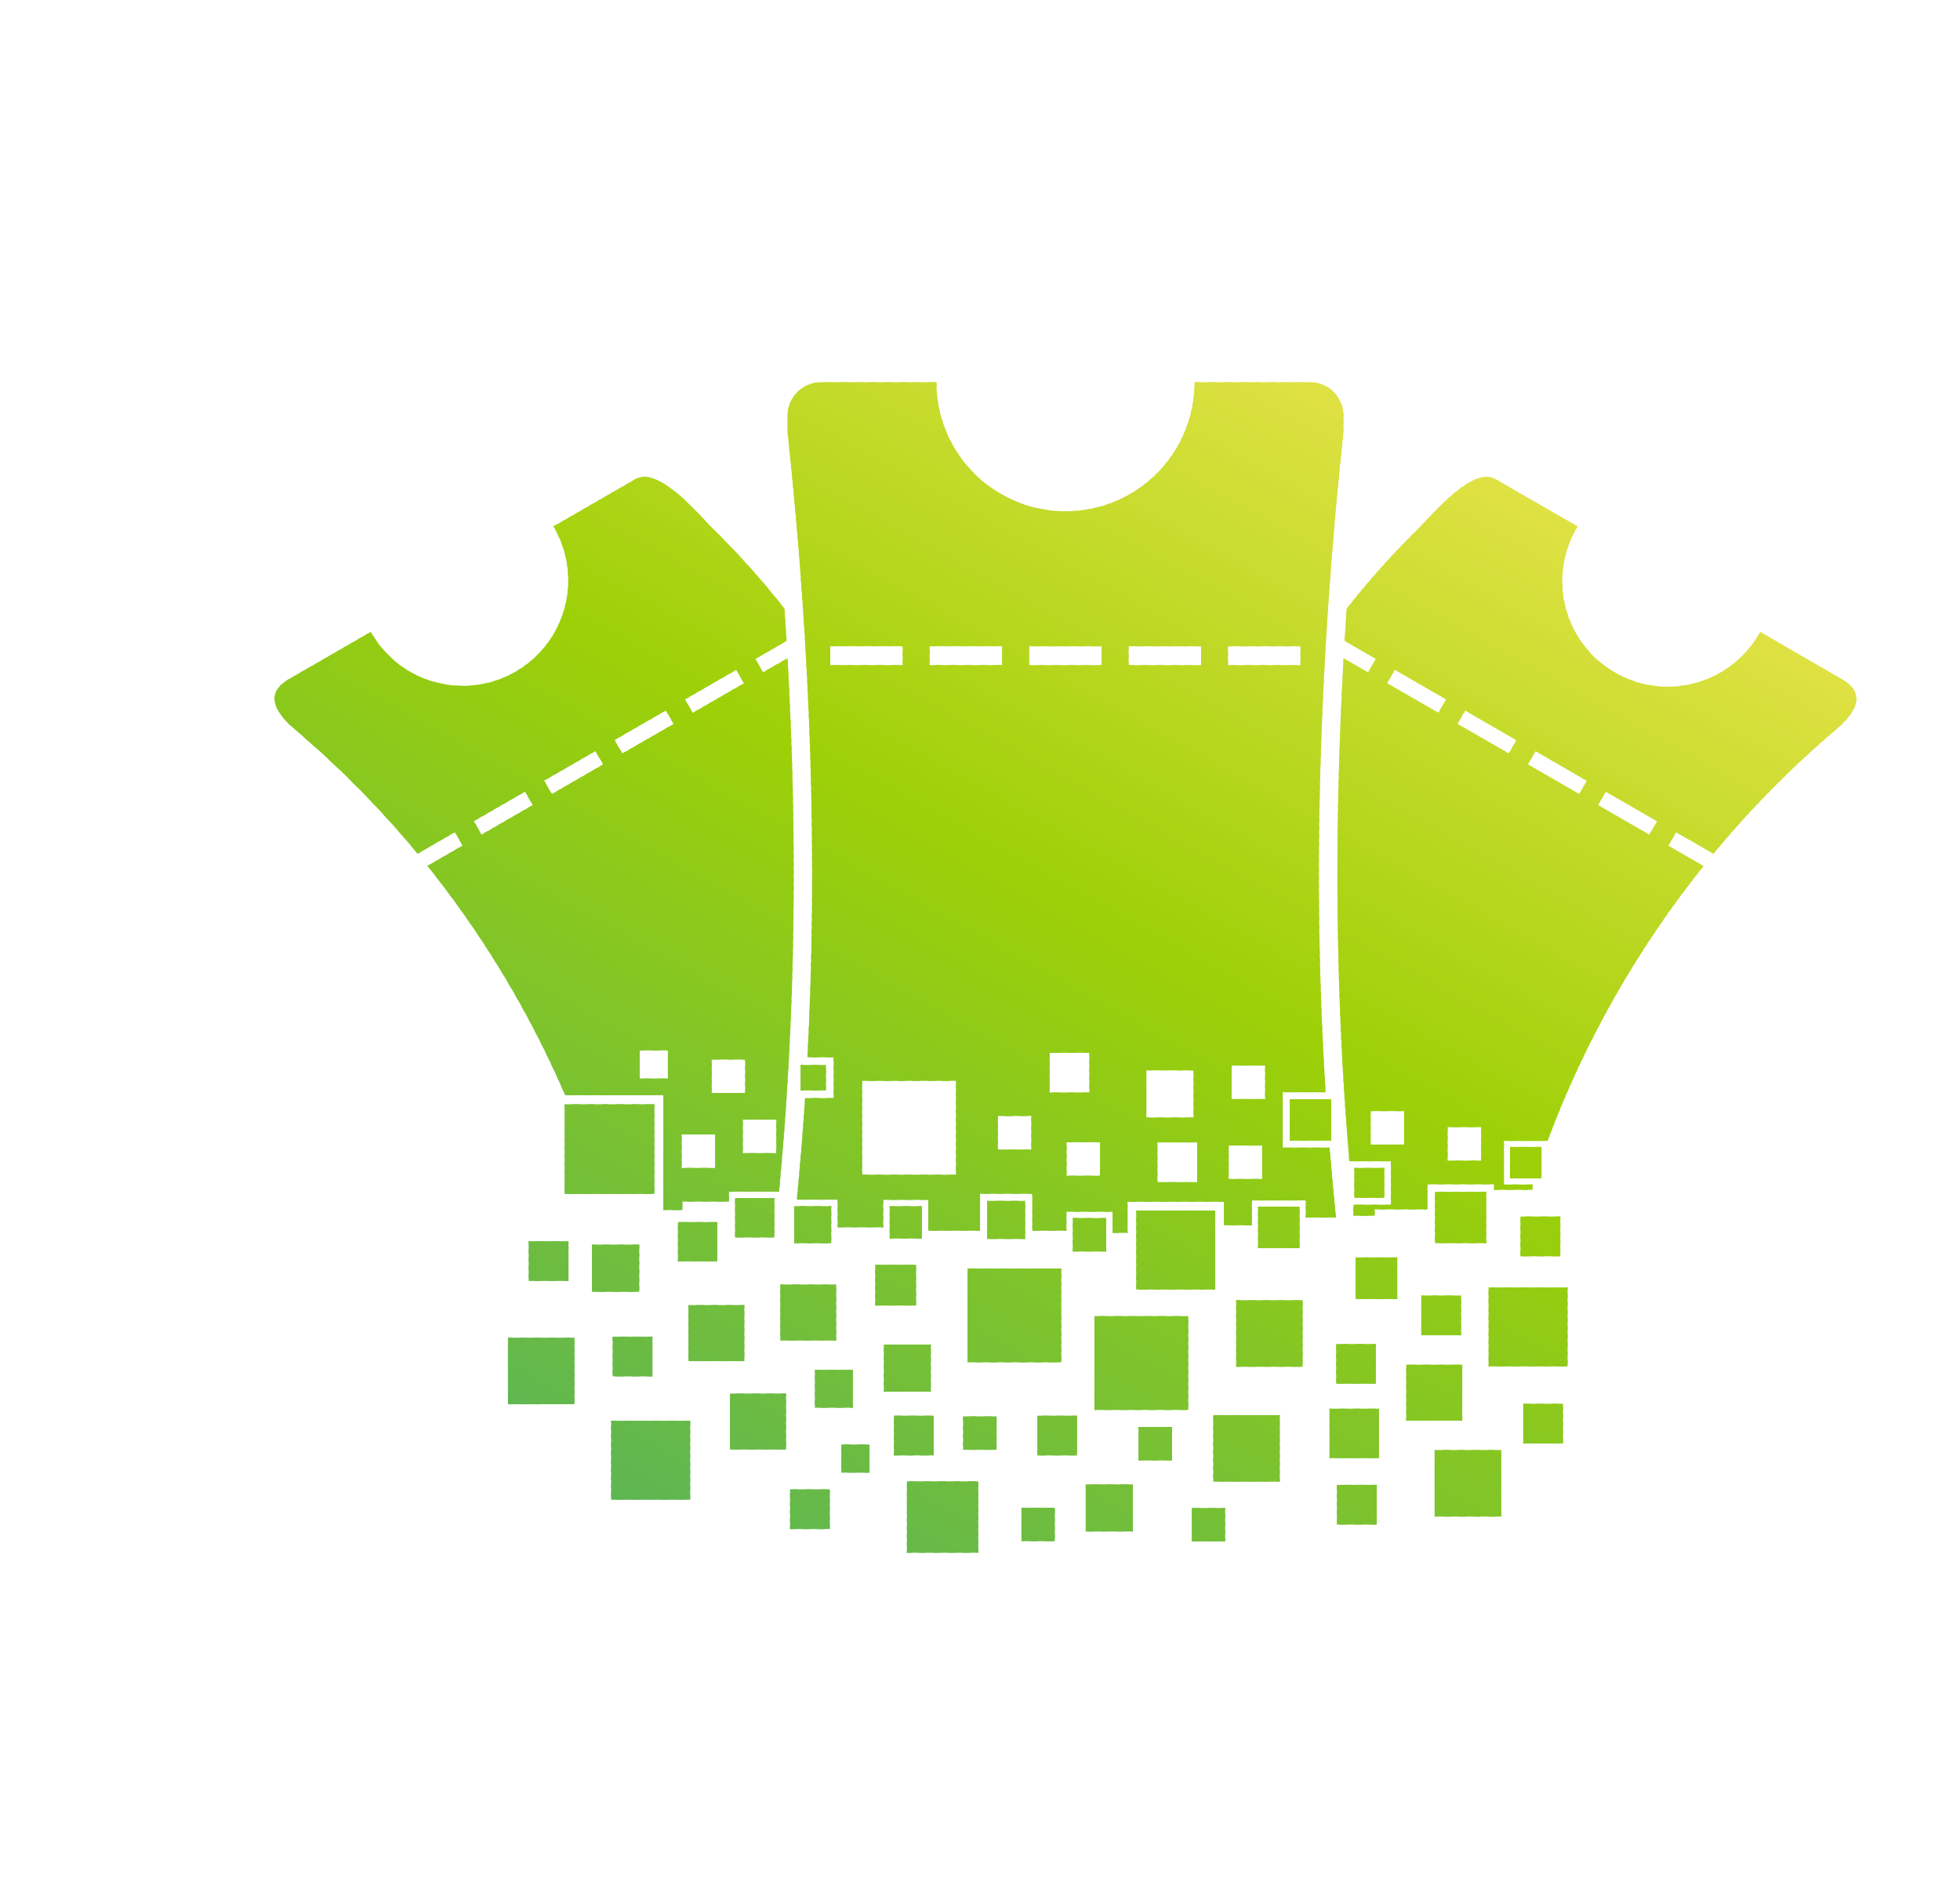 <svg xmlns="http://www.w3.org/2000/svg" xmlns:xlink="http://www.w3.org/1999/xlink" viewBox="0 0 946.59 915.14">
  <defs>
    <clipPath id="e2dfc40a-c18a-4176-a6c1-c87ab2785518" transform="translate(132.56 184.61)">
      <path d="M252.27,394.76q2.35-24.27,4-49.06h13.79V326H257.4q7.47-142.5-9.62-302.11v-7.8A16.13,16.13,0,0,1,263.85,0h55.84a62.34,62.34,0,0,0,62.36,62.32A62.35,62.35,0,0,0,444.37,0h55.84a16.13,16.13,0,0,1,16.07,16.07v7.8q-18.11,169.09-8.64,319H486.93v26.74h22.63q1.37,17,3.1,33.78h-14.6v-8.26h-26v12H458.53V395.77H412v15h-7.23V400.58H382.48v9.16H366V391.9H340.76v17.84h-25V394.85H294v13.26H272V394.76ZM222.45,394h19v19h-19Zm163.09,9.61V419.8H401.7V403.65Zm216.22-.71H621v19.18H601.76Zm-304.66-5v15.6h15.59V397.9Zm299.59-28.62H611.9v15.21H596.69V369.28ZM254.06,329.7V342h12.28V329.7ZM162.59,501.52h38.17v38.15H162.59Zm-49.83-40.11h32.13v32.13H112.76Zm87.17-15.75h27v27.06h-27V445.66Zm105.49,85.12h34.49v34.49H305.43V530.78Zm159-87.46h32.13v32.13h-32.1V443.32Zm-220.19-7.6h27.06v27.06h-27V435.72Zm50,29H317V487.5H294.29V464.69ZM453.38,498.8h32.13v32.13H453.38ZM220,488.37h27.06v27.06H220Zm171.8,43.89h22.78V555H391.81Zm-23.38-33.18h19.19v19.19H368.43V499.08Zm-35.85.32h16.18v16.16H332.58V499.4ZM273.76,513h13.61v13.6H273.76ZM396,451h45.32v45.31H396Zm190.35-13.87h38.15v38.15H586.36Zm-39.78,37.35h27.06v27H546.58v-27Zm-33.82-10h19.18v19.18H512.76ZM443,543.65h16.16v16.16H443V543.65Zm70.16-11.18h19.19v19.18H513.11V532.47Zm47.19-16.81h32.13v32.13H560.3V515.66Zm-6.44-74.61h19.18v19.18H553.86V441.05ZM509.54,495.7h23.9v23.91h-23.9Zm93.55-2.38h19.19V512.5H603.09ZM249,534.66h19.19v19.18H249V534.66Zm-85.66-73.74h19.19v19.19H163.33V460.92Zm97.69,16h18.33v18.33H261V476.93Zm38.15,22.15h19.19v19.19H299.17V499.08Zm61.59,44.46h16.1v16.15h-16.1Zm56.57-39h16.15v16.16h-16.2V504.57ZM475,398.1v20.08h20.08V398.1Zm-130.83-2.77v18.4h18.4v-18.4Zm178,27.32h20.08v20.12H522.14V422.65Zm-.63-43.22H536v14.43H521.51V379.43Zm-31.2-33.18v20h20v-20ZM560.46,391h24.76v24.76H560.46Zm-144.28,9v38.16h38.16V400ZM334.7,428H380v45.3H334.7Zm-44.57-1.83h19.73v19.72H290.13V426.17ZM251,397.89V415.8h17.91V397.89Zm-56.14,7.68h19v19h-19Zm-72,9.24H142V434H122.76V414.81Zm30.53,1.65h22.78v22.79H153.32V416.46Zm-13.19-67.78h43.3V392H140.13V348.68Zm56.89,47h22.41v-4.79h24.18c8.17-85.48,8.91-171.79,4.12-257.64l-11.83,6.83-3.73-6.47,15.07-8.7q-.48-7.78-1-15.57a395.36,395.36,0,0,0-33.74-37.8C205,64.2,185.69,40.19,174.24,46.81l-39.52,22.8a50.94,50.94,0,0,1-87.54,52.13c-.23-.39-.46-.79-.68-1.19L7,143.33c-13.36,7.72-4.73,17.85,2.91,24.35a483,483,0,0,1,59.22,60l18-10.41,3.73,6.47-17,9.81a482.76,482.76,0,0,1,66.52,110.76h47.41v55.46H197V395.6Zm324.58,6.84h9.65v-3.08h24.8l.73-.12v-12h32.13V390h18.59v-2.57H593.76V366.38h21.06A481.81,481.81,0,0,1,690.18,233.6l-17-9.81,3.73-6.47,18,10.41a481.58,481.58,0,0,1,59.22-60c7.64-6.5,16.27-16.63,2.91-24.35l-39.51-22.81a50.94,50.94,0,1,1-89.36-48.94c.38-.69.77-1.38,1.19-2l-39.52-22.8c-11.45-6.62-30.78,17.39-38.29,24.73a392.66,392.66,0,0,0-33.74,37.8q-.52,7.78-1,15.57l15.07,8.7-3.73,6.47-11.83-6.83c-4.51,80.93-4.12,162.26,2.79,242.93H539.2v21H521.06v5.35ZM529.42,352h16.15v16.15H529.39V351.94Zm37.18,7.75h16.16v16.15H566.57V359.69Zm-217.24-5.37v16.16h16.15V354.32Zm25-30.53V343h19.18V323.79ZM382.54,367v16.2h16.15V367Zm43.88.08V386.3h19.19V367.12Zm-5.34-34.79v22.78h22.79V332.33Zm39.76,36.3v16.16H477V368.63ZM462.26,330v16.16h16.16V330Zm-178.44,7.41v45.31h45.31V337.36ZM176.41,322.65H190v13.6h-13.6Zm34.75,4.42h16.16v16.16H211.16Zm-14.51,36.2h16.16v16.16H196.65V363.27Zm29.55-7.16h16.16v16.15H226.2V356.11ZM382,127.48h-17.5v9.14h35v-9.14Zm65.5,0h-35v9.14h35Zm48,0h-35v9.14h35Zm70.33,25.71-3.74,6.46-24.76-14.29,3.73-6.47,24.77,14.3Zm34,19.6-3.73,6.47L571.31,165l3.73-6.47,24.77,14.29Zm34,19.62-3.73,6.46-24.76-14.3,3.73-6.47,24.66,14.31ZM667.76,212,664,218.47l-24.76-14.3L643,197.7ZM198.21,153.19,223,138.89l3.73,6.47L202,159.65l-3.74-6.46Zm-34,19.6L189,158.5l3.78,6.5L168,179.29l-3.73-6.47Zm-34,19.61L155,178.1l3.73,6.47-24.76,14.3ZM96.21,212,121,197.71l3.73,6.47-24.76,14.3L96.33,212Zm220.2-84.53v9.14h35v-9.14Zm-48,0v9.14h35v-9.14Z" style="fill: none"/>
    </clipPath>
  </defs>
  <g id="f1a8b3aa-7065-4a7b-ac26-8a4b42af08de" data-name="Layer 2">
    <g id="fdb2fc7b-d6f1-41c6-9b71-5cee205e426a" data-name="Layer 1">
      <g id="ecbcbf29-db1b-41db-83fa-9959aeb757d4" data-name="be310803-2f77-4255-aee6-b1a74c5ca054">
        <g id="e64d422b-183a-41cd-a397-48a13f4a0674" data-name="bbe2ad62-6ab3-43d2-a2ef-bb4f989ce90e">
          <g style="clip-path: url(#e2dfc40a-c18a-4176-a6c1-c87ab2785518)">
            <g>
              <polygon points="0.94 560.18 0.81 560.41 634.08 913.62 634.21 913.39 0.94 560.18" style="fill: #5db654;fill-rule: evenodd"/>
              <rect x="182.71" y="189.05" width="5.2" height="725.11" transform="translate(-254.12 629.27) rotate(-60.84)" style="fill: #5eb653"/>
              <rect x="184.39" y="186.11" width="5.2" height="725.11" transform="translate(-250.73 629.43) rotate(-60.86)" style="fill: #5eb652"/>
              <rect x="186.09" y="183.03" width="5.2" height="725.11" transform="translate(-247.15 629.23) rotate(-60.85)" style="fill: #5fb751"/>
              <rect x="187.77" y="180.01" width="5.2" height="725.11" transform="translate(-243.64 629.16) rotate(-60.85)" style="fill: #60b751"/>
              <rect x="189.47" y="176.98" width="5.2" height="725.11" transform="translate(-240.12 628.98) rotate(-60.84)" style="fill: #60b750"/>
              <rect x="191.15" y="173.96" width="5.2" height="725.11" transform="translate(-236.63 629) rotate(-60.85)" style="fill: #61b74f"/>
              <rect x="192.84" y="170.88" width="5.2" height="725.11" transform="translate(-233.09 628.99) rotate(-60.86)" style="fill: #61b84e"/>
              <rect x="194.53" y="167.9" width="5.2" height="725.11" transform="translate(-229.59 628.74) rotate(-60.84)" style="fill: #62b84e"/>
              <rect x="196.22" y="164.85" width="5.2" height="725.11" transform="translate(-226.08 628.85) rotate(-60.86)" style="fill: #63b84d"/>
              <rect x="197.9" y="161.83" width="5.2" height="725.11" transform="translate(-222.56 628.58) rotate(-60.84)" style="fill: #63b84c"/>
              <rect x="199.59" y="158.81" width="5.2" height="725.11" transform="translate(-219.07 628.6) rotate(-60.85)" style="fill: #64b94b"/>
              <rect x="201.29" y="155.74" width="5.2" height="725.11" transform="translate(-215.53 628.61) rotate(-60.86)" style="fill: #64b94b"/>
              <rect x="202.98" y="152.72" width="5.2" height="725.11" transform="translate(-212 628.35) rotate(-60.84)" style="fill: #65b94a"/>
              <rect x="204.67" y="149.69" width="5.2" height="725.11" transform="translate(-208.49 628.36) rotate(-60.85)" style="fill: #66b949"/>
              <rect x="206.36" y="146.65" width="5.2" height="725.11" transform="translate(-204.97 628.27) rotate(-60.85)" style="fill: #66ba49"/>
              <rect x="208.05" y="143.63" width="5.2" height="725.11" transform="translate(-201.48 628.2) rotate(-60.85)" style="fill: #67ba48"/>
              <rect x="209.73" y="140.66" width="5.2" height="725.11" transform="translate(-198.02 628.15) rotate(-60.85)" style="fill: #67ba47"/>
              <rect x="211.42" y="137.57" width="5.2" height="725.11" transform="translate(-194.44 627.95) rotate(-60.84)" style="fill: #68ba46"/>
              <rect x="213.12" y="134.54" width="5.2" height="725.11" transform="translate(-190.93 627.97) rotate(-60.85)" style="fill: #69bb46"/>
              <rect x="214.8" y="131.52" width="5.2" height="725.11" transform="translate(-187.43 627.8) rotate(-60.84)" style="fill: #69bb45"/>
              <rect x="216.48" y="128.47" width="5.2" height="725.11" transform="translate(-183.92 627.89) rotate(-60.86)" style="fill: #6abb44"/>
              <rect x="218.18" y="125.46" width="5.2" height="725.11" transform="translate(-180.4 627.73) rotate(-60.85)" style="fill: #6bbb43"/>
              <rect x="219.88" y="122.48" width="5.2" height="725.11" transform="translate(-176.94 627.69) rotate(-60.85)" style="fill: #6bbc43"/>
              <rect x="221.57" y="119.43" width="5.2" height="725.11" transform="translate(-173.41 627.6) rotate(-60.85)" style="fill: #6cbc42"/>
              <rect x="223.25" y="116.41" width="5.2" height="725.11" transform="translate(-169.9 627.42) rotate(-60.84)" style="fill: #6cbc41"/>
              <rect x="224.94" y="113.38" width="5.2" height="725.11" transform="translate(-166.39 627.44) rotate(-60.85)" style="fill: #6dbc40"/>
              <rect x="226.63" y="110.33" width="5.2" height="725.11" transform="translate(-162.86 627.35) rotate(-60.85)" style="fill: #6ebd40"/>
              <rect x="228.32" y="107.35" width="5.2" height="725.11" transform="translate(-159.39 627.39) rotate(-60.86)" style="fill: #6ebd3f"/>
              <rect x="230.01" y="104.28" width="5.2" height="725.11" transform="translate(-155.84 627.2) rotate(-60.85)" style="fill: #6fbd3e"/>
              <rect x="231.69" y="101.26" width="5.2" height="725.11" transform="translate(-152.33 627.03) rotate(-60.84)" style="fill: #6fbd3e"/>
              <rect x="233.39" y="98.23" width="5.2" height="725.11" transform="translate(-148.83 627.05) rotate(-60.85)" style="fill: #70be3d"/>
              <rect x="235.08" y="95.21" width="5.2" height="725.11" transform="translate(-145.32 626.88) rotate(-60.84)" style="fill: #71be3c"/>
              <rect x="236.77" y="92.15" width="5.2" height="725.11" transform="translate(-141.79 626.97) rotate(-60.86)" style="fill: #71be3b"/>
              <rect x="238.46" y="89.13" width="5.2" height="725.11" transform="translate(-138.28 626.9) rotate(-60.86)" style="fill: #72be3b"/>
              <rect x="240.15" y="86.11" width="5.2" height="725.11" transform="translate(-134.77 626.65) rotate(-60.84)" style="fill: #73bf3a"/>
              <rect x="241.84" y="83.08" width="5.2" height="725.11" transform="translate(-131.26 626.66) rotate(-60.85)" style="fill: #73bf39"/>
              <rect x="243.52" y="80.04" width="5.2" height="725.11" transform="translate(-127.74 626.48) rotate(-60.84)" style="fill: #74bf38"/>
              <rect x="245.21" y="77" width="5.2" height="725.11" transform="translate(-124.22 626.48) rotate(-60.85)" style="fill: #74bf38"/>
              <rect x="246.9" y="73.97" width="5.2" height="725.11" transform="translate(-120.71 626.31) rotate(-60.84)" style="fill: #75c037"/>
              <rect x="248.59" y="70.97" width="5.2" height="725.11" transform="translate(-117.22 626.43) rotate(-60.86)" style="fill: #76c036"/>
              <rect x="250.29" y="67.92" width="5.2" height="725.11" transform="translate(-113.69 626.26) rotate(-60.85)" style="fill: #76c035"/>
              <rect x="251.97" y="64.89" width="5.2" height="725.11" transform="translate(-110.18 626.09) rotate(-60.84)" style="fill: #77c035"/>
              <rect x="253.66" y="61.85" width="5.2" height="725.11" transform="translate(-106.66 626.09) rotate(-60.85)" style="fill: #77c134"/>
              <rect x="255.35" y="58.83" width="5.2" height="725.11" transform="translate(-103.15 625.93) rotate(-60.84)" style="fill: #78c133"/>
              <rect x="257.03" y="55.78" width="5.2" height="725.11" transform="translate(-99.62 626.01) rotate(-60.86)" style="fill: #79c133"/>
              <rect x="258.73" y="52.75" width="5.2" height="725.11" transform="translate(-96.1 625.93) rotate(-60.86)" style="fill: #79c132"/>
              <rect x="260.42" y="49.77" width="5.2" height="725.11" transform="translate(-92.64 625.72) rotate(-60.84)" style="fill: #7ac231"/>
              <rect x="262.11" y="46.74" width="5.2" height="725.11" transform="translate(-89.12 625.72) rotate(-60.85)" style="fill: #7bc230"/>
              <rect x="263.8" y="43.7" width="5.2" height="725.11" transform="translate(-85.61 625.56) rotate(-60.84)" style="fill: #7bc230"/>
              <rect x="265.48" y="40.63" width="5.2" height="725.11" transform="translate(-82.05 625.61) rotate(-60.86)" style="fill: #7cc22f"/>
              <rect x="267.18" y="37.64" width="5.2" height="725.11" transform="translate(-78.58 625.49) rotate(-60.85)" style="fill: #7cc32e"/>
              <rect x="268.87" y="34.6" width="5.2" height="725.11" transform="translate(-75.06 625.4) rotate(-60.85)" style="fill: #7dc32d"/>
              <rect x="270.56" y="31.57" width="5.2" height="725.11" transform="translate(-71.54 625.4) rotate(-60.86)" style="fill: #7ec32d"/>
              <rect x="272.25" y="28.56" width="5.2" height="725.11" transform="translate(-68.06 625.17) rotate(-60.84)" style="fill: #7ec32c"/>
              <rect x="273.93" y="25.48" width="5.2" height="725.11" transform="translate(-64.48 625.22) rotate(-60.86)" style="fill: #7fc42b"/>
              <rect x="275.62" y="22.46" width="5.2" height="725.11" transform="translate(-61.01 624.98) rotate(-60.84)" style="fill: #7fc42a"/>
              <rect x="277.3" y="19.43" width="5.2" height="725.11" transform="translate(-57.48 625.06) rotate(-60.86)" style="fill: #80c42a"/>
              <rect x="278.99" y="16.4" width="5.2" height="725.11" transform="translate(-53.96 624.98) rotate(-60.86)" style="fill: #81c429"/>
              <rect x="280.68" y="13.38" width="5.2" height="725.11" transform="translate(-50.47 624.82) rotate(-60.85)" style="fill: #81c528"/>
              <rect x="282.39" y="10.4" width="5.2" height="725.11" transform="translate(-46.99 624.8) rotate(-60.85)" style="fill: #82c527"/>
              <rect x="284.09" y="7.38" width="5.2" height="725.11" transform="translate(-43.51 624.57) rotate(-60.83)" style="fill: #82c527"/>
              <rect x="285.77" y="4.35" width="5.2" height="725.11" transform="translate(-39.97 624.64) rotate(-60.85)" style="fill: #83c526"/>
              <rect x="287.44" y="1.28" width="5.2" height="725.11" transform="translate(-36.43 624.53) rotate(-60.85)" style="fill: #84c625"/>
              <rect x="289.13" y="-1.75" width="5.2" height="725.11" transform="translate(-32.93 624.37) rotate(-60.84)" style="fill: #84c625"/>
              <rect x="290.83" y="-4.75" width="5.2" height="725.11" transform="translate(-29.41 624.47) rotate(-60.86)" style="fill: #85c624"/>
              <rect x="292.53" y="-7.76" width="5.2" height="725.11" transform="translate(-25.96 624.17) rotate(-60.83)" style="fill: #86c623"/>
              <rect x="294.21" y="-10.8" width="5.2" height="725.11" transform="translate(-22.41 624.24) rotate(-60.85)" style="fill: #86c722"/>
              <rect x="295.9" y="-13.84" width="5.2" height="725.11" transform="translate(-18.89 624.16) rotate(-60.85)" style="fill: #87c722"/>
              <rect x="297.59" y="-16.88" width="5.2" height="725.11" transform="translate(-15.39 624) rotate(-60.84)" style="fill: #87c721"/>
              <rect x="299.28" y="-19.9" width="5.2" height="725.11" transform="translate(-11.86 624) rotate(-60.85)" style="fill: #88c720"/>
              <rect x="300.97" y="-22.94" width="5.2" height="725.11" transform="translate(-8.34 623.92) rotate(-60.85)" style="fill: #89c81f"/>
              <rect x="302.64" y="-26.01" width="5.2" height="725.11" transform="translate(-4.78 623.89) rotate(-60.86)" style="fill: #89c81f"/>
              <rect x="304.34" y="-29.03" width="5.2" height="725.11" transform="translate(-1.32 623.66) rotate(-60.84)" style="fill: #8ac81e"/>
              <rect x="306.02" y="-32.05" width="5.2" height="725.11" transform="translate(2.23 623.74) rotate(-60.86)" style="fill: #8ac81d"/>
              <rect x="307.72" y="-35.04" width="5.2" height="725.11" transform="translate(5.69 623.61) rotate(-60.85)" style="fill: #8bc91c"/>
              <rect x="309.41" y="-38.07" width="5.2" height="725.11" transform="translate(9.18 623.45) rotate(-60.84)" style="fill: #8cc91c"/>
              <rect x="311.11" y="-41.08" width="5.2" height="725.11" transform="translate(12.72 623.55) rotate(-60.86)" style="fill: #8cc91b"/>
              <rect x="312.77" y="-44.17" width="5.2" height="725.11" transform="translate(16.23 623.27) rotate(-60.84)" style="fill: #8dc91a"/>
              <rect x="314.47" y="-47.2" width="5.2" height="725.11" transform="translate(19.79 623.35) rotate(-60.86)" style="fill: #8eca1a"/>
              <rect x="316.17" y="-50.19" width="5.2" height="725.11" transform="translate(23.25 623.22) rotate(-60.85)" style="fill: #8eca19"/>
              <rect x="317.85" y="-53.24" width="5.2" height="725.11" transform="translate(26.76 623.05) rotate(-60.84)" style="fill: #8fca18"/>
              <rect x="319.56" y="-56.23" width="5.2" height="725.11" transform="translate(30.27 623.08) rotate(-60.85)" style="fill: #8fca17"/>
              <rect x="321.25" y="-59.27" width="5.2" height="725.11" transform="translate(33.77 622.92) rotate(-60.84)" style="fill: #90cb17"/>
              <rect x="322.94" y="-62.3" width="5.2" height="725.11" transform="translate(37.33 622.99) rotate(-60.86)" style="fill: #91cb16"/>
              <rect x="324.61" y="-65.37" width="5.2" height="725.11" transform="translate(40.84 622.8) rotate(-60.85)" style="fill: #91cb15"/>
              <rect x="326.3" y="-68.39" width="5.2" height="725.11" transform="translate(44.32 622.66) rotate(-60.84)" style="fill: #92cb14"/>
              <rect x="328" y="-71.38" width="5.2" height="725.11" transform="translate(47.83 622.68) rotate(-60.85)" style="fill: #92cc14"/>
              <rect x="329.7" y="-74.41" width="5.2" height="725.11" transform="translate(51.3 622.47) rotate(-60.83)" style="fill: #93cc13"/>
              <rect x="331.39" y="-77.45" width="5.2" height="725.11" transform="translate(54.89 622.6) rotate(-60.86)" style="fill: #94cc12"/>
              <rect x="333.05" y="-80.52" width="5.2" height="725.11" transform="translate(58.43 622.48) rotate(-60.86)" style="fill: #94cc11"/>
              <rect x="334.76" y="-83.52" width="5.2" height="725.11" transform="translate(61.9 622.36) rotate(-60.85)" style="fill: #95cd11"/>
              <rect x="336.42" y="-86.57" width="5.2" height="725.11" transform="translate(65.45 622.31) rotate(-60.86)" style="fill: #95cd10"/>
              <rect x="338.12" y="-89.6" width="5.2" height="725.11" transform="translate(68.9 622.1) rotate(-60.84)" style="fill: #96cd0f"/>
              <rect x="339.8" y="-92.64" width="5.2" height="725.11" transform="translate(72.48 622.16) rotate(-60.86)" style="fill: #97cd0f"/>
              <rect x="341.51" y="-95.63" width="5.2" height="725.11" transform="translate(75.9 621.98) rotate(-60.84)" style="fill: #97ce0e"/>
              <rect x="343.22" y="-98.63" width="5.2" height="725.11" transform="translate(79.46 622.07) rotate(-60.86)" style="fill: #98ce0d"/>
              <rect x="344.86" y="-101.72" width="5.2" height="725.11" transform="translate(83.01 621.92) rotate(-60.86)" style="fill: #99ce0c"/>
              <rect x="346.56" y="-104.75" width="5.2" height="725.11" transform="translate(86.46 621.71) rotate(-60.84)" style="fill: #99ce0c"/>
              <rect x="348.25" y="-107.78" width="5.2" height="725.11" transform="translate(90.04 621.77) rotate(-60.86)" style="fill: #9acf0b"/>
              <rect x="349.95" y="-110.8" width="5.2" height="725.11" transform="translate(93.48 621.56) rotate(-60.84)" style="fill: #9acf0a"/>
              <rect x="351.64" y="-113.83" width="5.2" height="725.11" transform="translate(97.06 621.62) rotate(-60.86)" style="fill: #9bcf09"/>
              <rect x="353.34" y="-116.82" width="5.2" height="725.11" transform="translate(100.55 621.58) rotate(-60.86)" style="fill: #9ccf09"/>
              <rect x="355.01" y="-119.89" width="5.2" height="725.11" transform="translate(104.01 621.32) rotate(-60.84)" style="fill: #9cd008"/>
              <rect x="356.7" y="-122.93" width="5.2" height="725.11" transform="translate(107.6 621.37) rotate(-60.86)" style="fill: #9dd007"/>
              <rect x="358.42" y="-125.9" width="5.2" height="725.11" transform="translate(110.98 621.15) rotate(-60.83)" style="fill: #9ed008"/>
              <rect x="360.12" y="-128.93" width="5.2" height="725.11" transform="translate(114.56 621.22) rotate(-60.85)" style="fill: #9ed008"/>
              <rect x="361.78" y="-131.99" width="5.2" height="725.11" transform="translate(118.09 621.1) rotate(-60.85)" style="fill: #9fd109"/>
              <rect x="363.46" y="-135.04" width="5.2" height="725.11" transform="translate(121.65 621.07) rotate(-60.86)" style="fill: #a0d10a"/>
              <rect x="365.17" y="-138.02" width="5.2" height="725.11" transform="translate(125.13 621.03) rotate(-60.86)" style="fill: #a1d10b"/>
              <rect x="366.87" y="-141.04" width="5.2" height="725.11" transform="translate(128.52 620.77) rotate(-60.83)" style="fill: #a2d10b"/>
              <rect x="368.56" y="-144.06" width="5.2" height="725.11" transform="translate(132.11 620.83) rotate(-60.85)" style="fill: #a3d10c"/>
              <rect x="370.22" y="-147.13" width="5.2" height="725.11" transform="translate(135.61 620.64) rotate(-60.84)" style="fill: #a3d20d"/>
              <rect x="371.92" y="-150.15" width="5.2" height="725.11" transform="translate(139.15 620.64) rotate(-60.85)" style="fill: #a4d20d"/>
              <rect x="373.61" y="-153.17" width="5.2" height="725.11" transform="translate(142.69 620.63) rotate(-60.86)" style="fill: #a5d20e"/>
              <rect x="375.31" y="-156.18" width="5.2" height="725.11" transform="translate(146.12 620.45) rotate(-60.84)" style="fill: #a6d20f"/>
              <rect x="376.97" y="-159.26" width="5.2" height="725.11" transform="translate(149.74 620.44) rotate(-60.86)" style="fill: #a7d310"/>
              <rect x="378.69" y="-162.26" width="5.2" height="725.11" transform="translate(153.16 620.28) rotate(-60.84)" style="fill: #a7d310"/>
              <rect x="380.37" y="-165.29" width="5.2" height="725.11" transform="translate(156.71 620.25) rotate(-60.85)" style="fill: #a8d311"/>
              <rect x="382.04" y="-168.35" width="5.2" height="725.11" transform="translate(160.28 620.2) rotate(-60.86)" style="fill: #a9d312"/>
              <rect x="383.73" y="-171.38" width="5.2" height="725.11" transform="translate(163.7 620) rotate(-60.84)" style="fill: #aad313"/>
              <rect x="385.46" y="-174.35" width="5.2" height="725.11" transform="translate(167.28 620.11) rotate(-60.86)" style="fill: #abd413"/>
              <rect x="387.13" y="-177.41" width="5.2" height="725.11" transform="translate(170.72 619.88) rotate(-60.84)" style="fill: #acd414"/>
              <rect x="388.82" y="-180.44" width="5.2" height="725.11" transform="translate(174.27 619.86) rotate(-60.85)" style="fill: #acd415"/>
              <rect x="390.53" y="-183.44" width="5.2" height="725.11" transform="translate(177.77 619.82) rotate(-60.85)" style="fill: #add416"/>
              <rect x="392.2" y="-186.5" width="5.2" height="725.11" transform="translate(181.3 619.7) rotate(-60.85)" style="fill: #aed516"/>
              <rect x="393.92" y="-189.5" width="5.2" height="725.11" transform="translate(184.8 619.67) rotate(-60.85)" style="fill: #afd517"/>
              <rect x="395.56" y="-192.57" width="5.2" height="725.11" transform="translate(188.32 619.52) rotate(-60.85)" style="fill: #b0d518"/>
              <rect x="397.26" y="-195.6" width="5.2" height="725.11" transform="translate(191.83 619.46) rotate(-60.85)" style="fill: #b0d519"/>
              <rect x="398.94" y="-198.62" width="5.2" height="725.11" transform="translate(195.29 619.32) rotate(-60.84)" style="fill: #b1d519"/>
              <rect x="400.63" y="-201.66" width="5.2" height="725.11" transform="translate(198.86 619.29) rotate(-60.85)" style="fill: #b2d61a"/>
              <rect x="402.36" y="-204.65" width="5.2" height="725.11" transform="translate(202.36 619.27) rotate(-60.85)" style="fill: #b3d61b"/>
              <rect x="404.01" y="-207.71" width="5.2" height="725.11" transform="translate(205.83 619.09) rotate(-60.84)" style="fill: #b4d61c"/>
              <rect x="405.72" y="-210.72" width="5.2" height="725.11" transform="translate(209.43 619.15) rotate(-60.86)" style="fill: #b5d61c"/>
              <rect x="407.39" y="-213.77" width="5.2" height="725.11" transform="translate(212.86 618.92) rotate(-60.84)" style="fill: #b5d61d"/>
              <rect x="409.07" y="-216.81" width="5.2" height="725.11" transform="translate(216.42 618.9) rotate(-60.85)" style="fill: #b6d71e"/>
              <rect x="410.76" y="-219.84" width="5.2" height="725.11" transform="translate(219.98 618.87) rotate(-60.86)" style="fill: #b7d71f"/>
              <rect x="412.45" y="-222.86" width="5.2" height="725.11" transform="translate(223.39 618.68) rotate(-60.84)" style="fill: #b8d71f"/>
              <rect x="414.13" y="-225.9" width="5.2" height="725.11" transform="translate(227.01 618.71) rotate(-60.86)" style="fill: #b9d720"/>
              <rect x="415.84" y="-228.91" width="5.2" height="725.11" transform="translate(230.46 618.6) rotate(-60.85)" style="fill: #b9d821"/>
              <rect x="417.52" y="-231.95" width="5.2" height="725.11" transform="translate(234.03 618.57) rotate(-60.86)" style="fill: #bad821"/>
              <rect x="419.2" y="-234.99" width="5.2" height="725.11" transform="translate(237.54 618.47) rotate(-60.86)" style="fill: #bbd822"/>
              <rect x="420.92" y="-237.99" width="5.2" height="725.11" transform="translate(240.99 618.38) rotate(-60.85)" style="fill: #bcd823"/>
              <rect x="422.58" y="-241.05" width="5.2" height="725.11" transform="translate(244.58 618.32) rotate(-60.86)" style="fill: #bdd824"/>
              <rect x="424.29" y="-244.05" width="5.2" height="725.11" transform="translate(247.96 618.16) rotate(-60.84)" style="fill: #bed924"/>
              <rect x="425.98" y="-247.08" width="5.2" height="725.11" transform="translate(251.59 618.19) rotate(-60.86)" style="fill: #bed925"/>
              <rect x="427.66" y="-250.11" width="5.2" height="725.11" transform="translate(255.04 618.05) rotate(-60.85)" style="fill: #bfd926"/>
              <rect x="429.37" y="-253.13" width="5.2" height="725.11" transform="translate(258.56 617.99) rotate(-60.85)" style="fill: #c0d927"/>
              <rect x="431.03" y="-256.18" width="5.2" height="725.11" transform="translate(262.13 617.93) rotate(-60.86)" style="fill: #c1da27"/>
              <rect x="432.72" y="-259.21" width="5.2" height="725.11" transform="translate(265.52 617.75) rotate(-60.84)" style="fill: #c2da28"/>
              <rect x="434.41" y="-262.23" width="5.2" height="725.11" transform="translate(269.08 617.73) rotate(-60.85)" style="fill: #c2da29"/>
              <rect x="436.11" y="-265.26" width="5.2" height="725.11" transform="translate(272.55 617.6) rotate(-60.84)" style="fill: #c3da2a"/>
              <rect x="437.77" y="-268.3" width="5.2" height="725.11" transform="translate(276.17 617.6) rotate(-60.86)" style="fill: #c4da2a"/>
              <rect x="439.52" y="-271.29" width="5.2" height="725.11" transform="translate(279.62 617.54) rotate(-60.85)" style="fill: #c5db2b"/>
              <rect x="441.17" y="-274.36" width="5.2" height="725.11" transform="translate(283.08 617.36) rotate(-60.84)" style="fill: #c6db2c"/>
              <rect x="442.86" y="-277.38" width="5.2" height="725.11" transform="translate(286.66 617.34) rotate(-60.85)" style="fill: #c7db2d"/>
              <rect x="444.55" y="-280.41" width="5.2" height="725.11" transform="translate(290.1 617.21) rotate(-60.84)" style="fill: #c7db2d"/>
              <rect x="446.27" y="-283.43" width="5.2" height="725.11" transform="translate(293.68 617.21) rotate(-60.85)" style="fill: #c8db2e"/>
              <rect x="447.96" y="-286.44" width="5.2" height="725.11" transform="translate(297.25 617.19) rotate(-60.86)" style="fill: #c9dc2f"/>
              <rect x="449.65" y="-289.47" width="5.2" height="725.11" transform="translate(300.69 617.07) rotate(-60.85)" style="fill: #cadc30"/>
              <rect x="451.33" y="-292.51" width="5.2" height="725.11" transform="translate(304.21 616.97) rotate(-60.85)" style="fill: #cbdc30"/>
              <rect x="453.02" y="-295.54" width="5.2" height="725.11" transform="translate(307.66 616.85) rotate(-60.84)" style="fill: #cbdc31"/>
              <rect x="454.71" y="-298.57" width="5.2" height="725.11" transform="translate(311.23 616.82) rotate(-60.85)" style="fill: #ccdd32"/>
              <rect x="456.39" y="-301.59" width="5.2" height="725.11" transform="translate(314.67 616.69) rotate(-60.84)" style="fill: #cddd33"/>
              <rect x="458.11" y="-304.6" width="5.2" height="725.11" transform="translate(318.31 616.75) rotate(-60.86)" style="fill: #cedd33"/>
              <rect x="459.76" y="-307.66" width="5.2" height="725.11" transform="translate(321.83 616.61) rotate(-60.86)" style="fill: #cfdd34"/>
              <rect x="461.47" y="-310.68" width="5.2" height="725.11" transform="translate(325.21 616.47) rotate(-60.84)" style="fill: #d0dd35"/>
              <rect x="463.15" y="-313.71" width="5.2" height="725.11" transform="translate(328.79 616.42) rotate(-60.85)" style="fill: #d0de35"/>
              <rect x="464.85" y="-316.74" width="5.2" height="725.11" transform="translate(332.24 616.31) rotate(-60.84)" style="fill: #d1de36"/>
              <rect x="466.57" y="-319.75" width="5.2" height="725.11" transform="translate(335.81 616.31) rotate(-60.85)" style="fill: #d2de37"/>
              <rect x="468.22" y="-322.8" width="5.2" height="725.11" transform="translate(339.39 616.24) rotate(-60.86)" style="fill: #d3de38"/>
              <rect x="469.88" y="-325.85" width="5.2" height="725.11" transform="translate(342.84 616.08) rotate(-60.85)" style="fill: #d4df38"/>
              <rect x="471.6" y="-328.86" width="5.2" height="725.11" transform="translate(346.35 616.03) rotate(-60.85)" style="fill: #d4df39"/>
              <rect x="473.26" y="-331.9" width="5.2" height="725.11" transform="translate(349.79 615.88) rotate(-60.84)" style="fill: #d5df3a"/>
              <rect x="474.96" y="-334.93" width="5.2" height="725.11" transform="translate(353.38 615.85) rotate(-60.85)" style="fill: #d6df3b"/>
              <rect x="476.7" y="-337.93" width="5.2" height="725.11" transform="translate(356.89 615.83) rotate(-60.85)" style="fill: #d7df3b"/>
              <rect x="478.38" y="-340.96" width="5.2" height="725.11" transform="translate(360.4 615.75) rotate(-60.85)" style="fill: #d8e03c"/>
              <rect x="480.02" y="-344.03" width="5.2" height="725.11" transform="translate(363.99 615.65) rotate(-60.86)" style="fill: #d9e03d"/>
              <rect x="481.72" y="-347.05" width="5.2" height="725.11" transform="translate(367.35 615.5) rotate(-60.84)" style="fill: #d9e03e"/>
              <rect x="483.4" y="-350.08" width="5.2" height="725.11" transform="translate(370.94 615.46) rotate(-60.85)" style="fill: #dae03e"/>
              <rect x="485.08" y="-353.1" width="5.2" height="725.11" transform="translate(374.36 615.33) rotate(-60.84)" style="fill: #dbe13f"/>
              <rect x="486.76" y="-356.14" width="5.2" height="725.11" transform="translate(378.03 615.32) rotate(-60.86)" style="fill: #dce140"/>
              <rect x="488.5" y="-359.14" width="5.2" height="725.11" transform="translate(381.46 615.26) rotate(-60.85)" style="fill: #dde141"/>
              <rect x="490.18" y="-362.17" width="5.2" height="725.11" transform="translate(384.97 615.17) rotate(-60.85)" style="fill: #dee141"/>
              <rect x="491.87" y="-365.2" width="5.2" height="725.11" transform="translate(388.49 615.1) rotate(-60.85)" style="fill: #dee142"/>
              <rect x="493.56" y="-368.24" width="5.2" height="725.11" transform="translate(391.93 614.97) rotate(-60.84)" style="fill: #dfe243"/>
              <rect x="496.47" y="-369.19" width="0.45" height="725.11" transform="translate(393.34 615.12) rotate(-60.88)" style="fill: #e0e244"/>
            </g>
          </g>
        </g>
      </g>
    </g>
  </g>
</svg>
